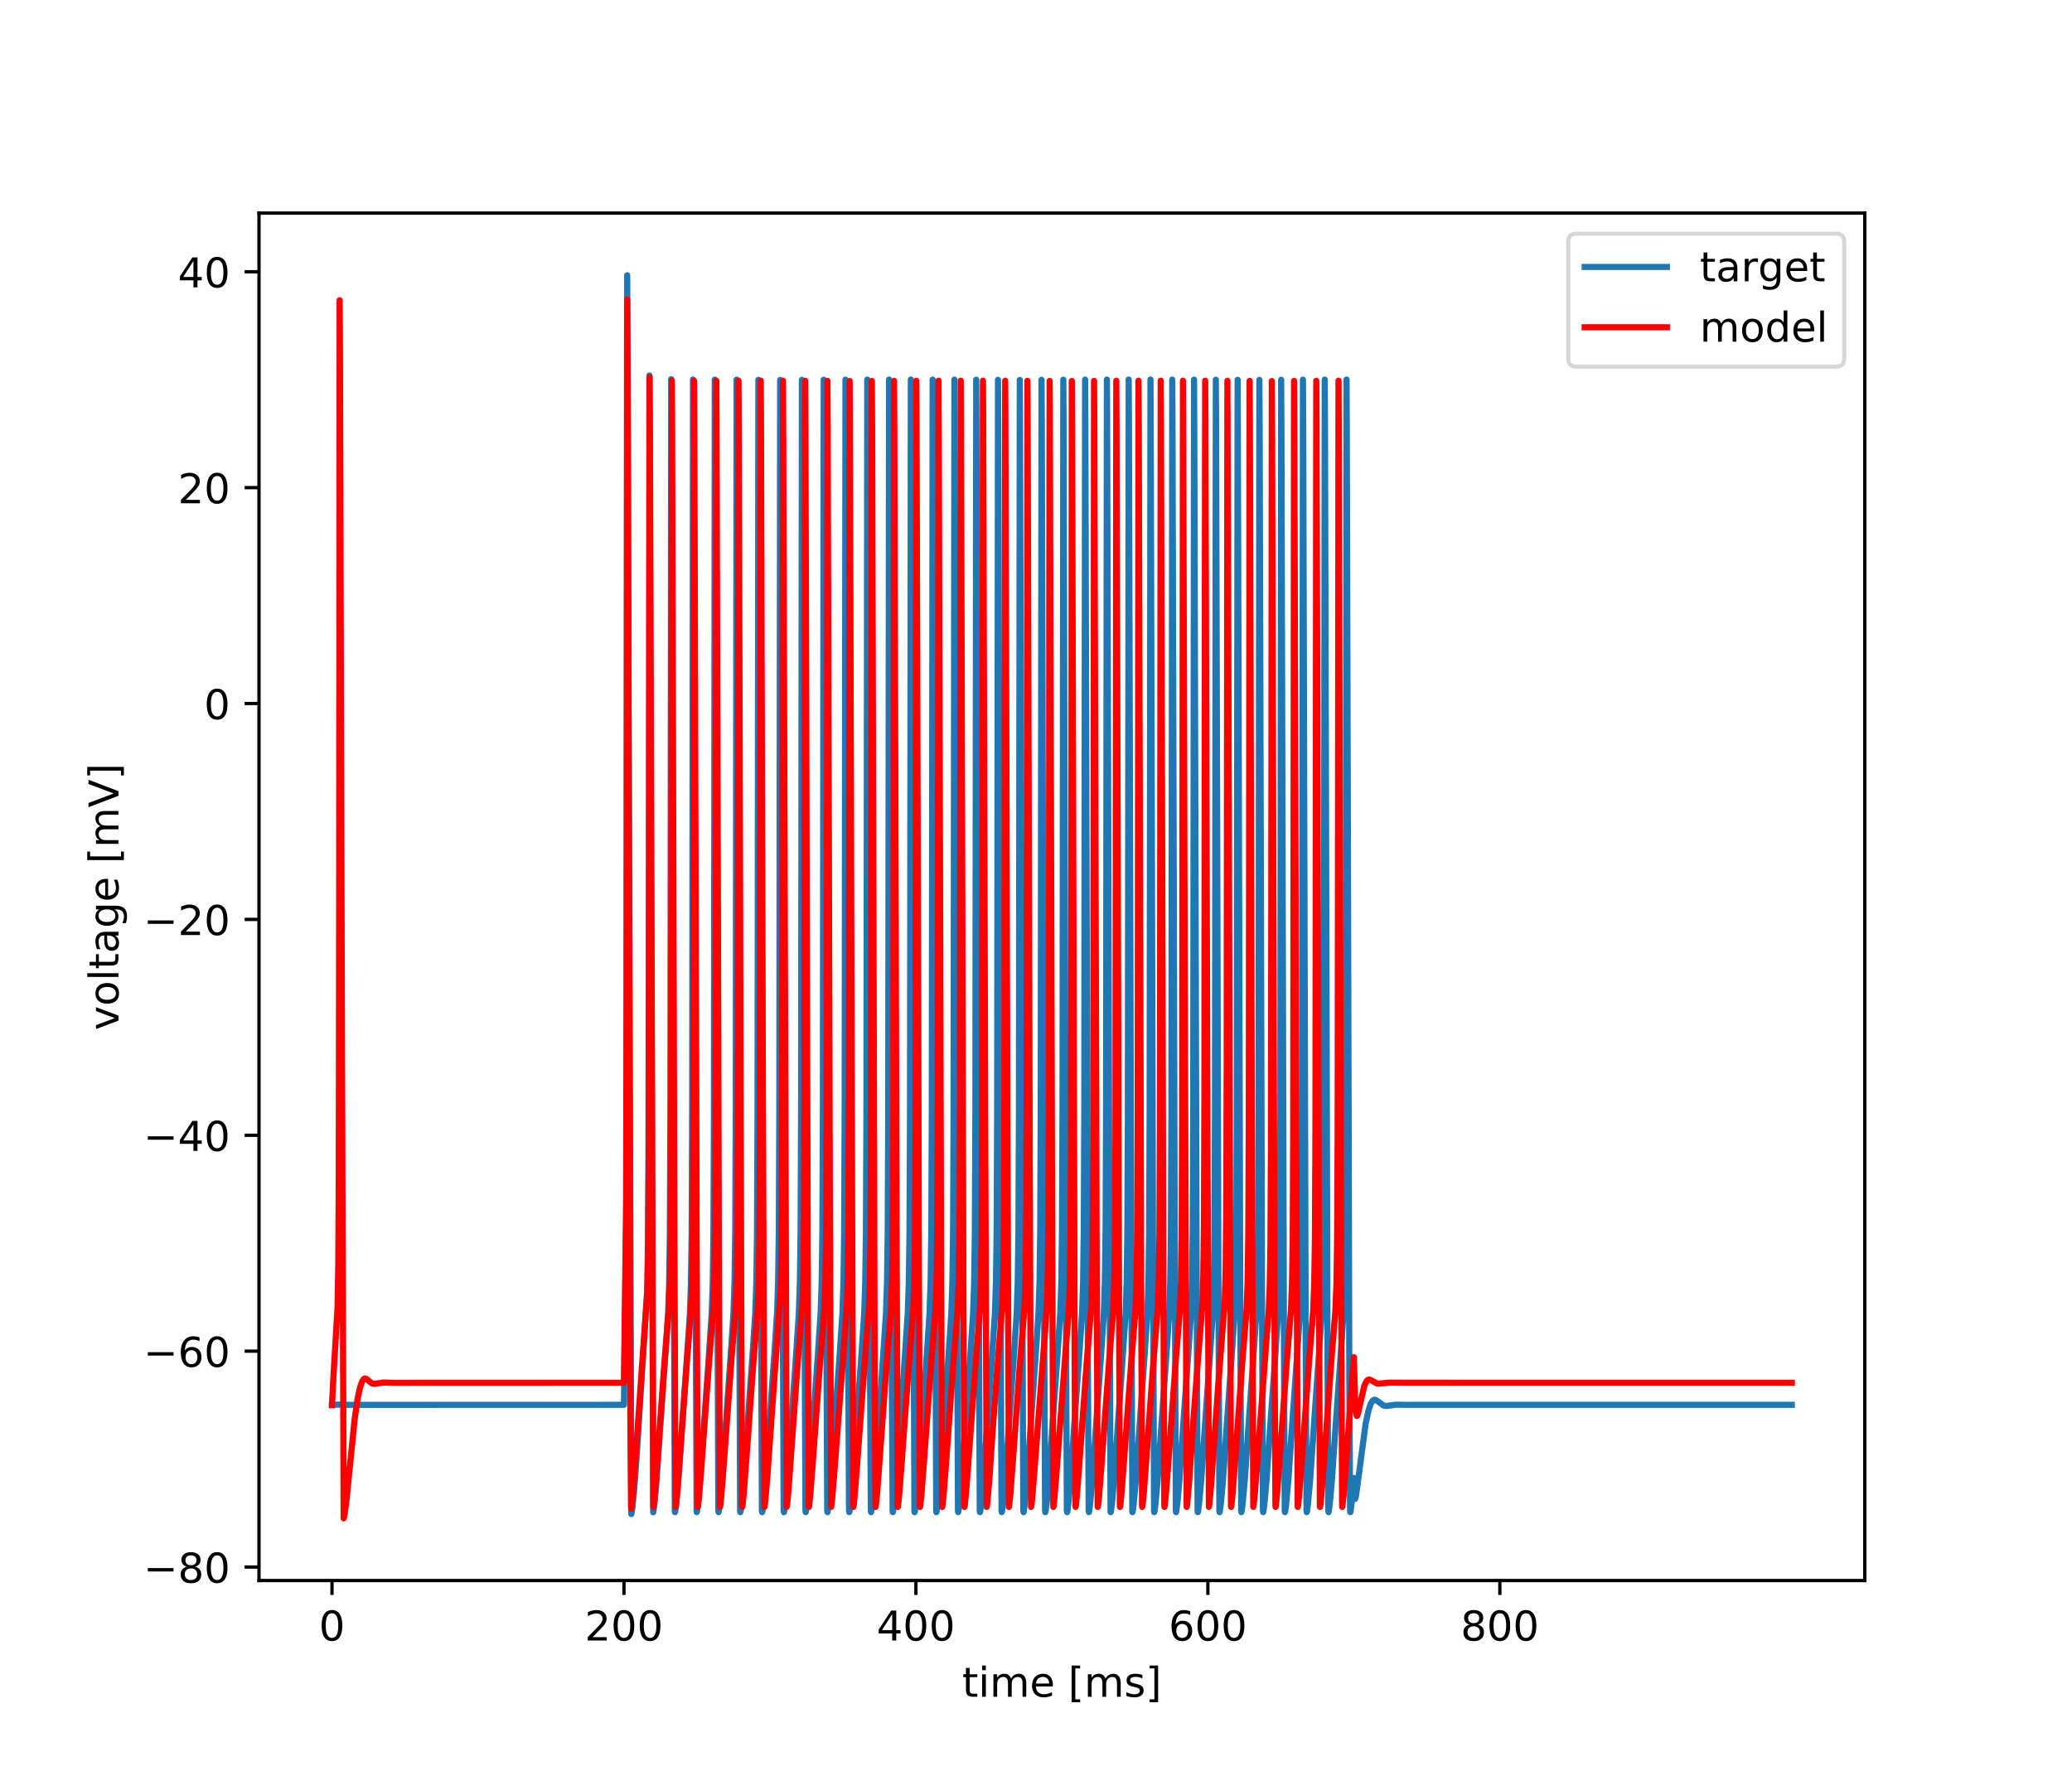 <?xml version="1.0" encoding="utf-8" standalone="no"?>
<!DOCTYPE svg PUBLIC "-//W3C//DTD SVG 1.1//EN"
  "http://www.w3.org/Graphics/SVG/1.1/DTD/svg11.dtd">
<!-- Created with matplotlib (http://matplotlib.org/) -->
<svg height="432pt" version="1.1" viewBox="0 0 504 432" width="504pt" xmlns="http://www.w3.org/2000/svg" xmlns:xlink="http://www.w3.org/1999/xlink">
 <defs>
  <style type="text/css">
*{stroke-linecap:butt;stroke-linejoin:round;}
  </style>
 </defs>
 <g id="figure_1">
  <g id="patch_1">
   <path d="M 0 432 
L 504 432 
L 504 0 
L 0 0 
z
" style="fill:#ffffff;"/>
  </g>
  <g id="axes_1">
   <g id="patch_2">
    <path d="M 63 384.48 
L 453.6 384.48 
L 453.6 51.84 
L 63 51.84 
z
" style="fill:#ffffff;"/>
   </g>
   <g id="matplotlib.axis_1">
    <g id="xtick_1">
     <g id="line2d_1">
      <defs>
       <path d="M 0 0 
L 0 3.5 
" id="mf17db787ae" style="stroke:#000000;stroke-width:0.8;"/>
      </defs>
      <g>
       <use style="stroke:#000000;stroke-width:0.8;" x="80.755" xlink:href="#mf17db787ae" y="384.48"/>
      </g>
     </g>
     <g id="text_1">
      <!-- 0 -->
      <defs>
       <path d="M 31.781 66.406 
Q 24.172 66.406 20.328 58.906 
Q 16.5 51.422 16.5 36.375 
Q 16.5 21.391 20.328 13.891 
Q 24.172 6.391 31.781 6.391 
Q 39.453 6.391 43.281 13.891 
Q 47.125 21.391 47.125 36.375 
Q 47.125 51.422 43.281 58.906 
Q 39.453 66.406 31.781 66.406 
z
M 31.781 74.219 
Q 44.047 74.219 50.516 64.516 
Q 56.984 54.828 56.984 36.375 
Q 56.984 17.969 50.516 8.266 
Q 44.047 -1.422 31.781 -1.422 
Q 19.531 -1.422 13.062 8.266 
Q 6.594 17.969 6.594 36.375 
Q 6.594 54.828 13.062 64.516 
Q 19.531 74.219 31.781 74.219 
z
" id="DejaVuSans-30"/>
      </defs>
      <g transform="translate(77.573 399.078)scale(0.1 -0.1)">
       <use xlink:href="#DejaVuSans-30"/>
      </g>
     </g>
    </g>
    <g id="xtick_2">
     <g id="line2d_2">
      <g>
       <use style="stroke:#000000;stroke-width:0.8;" x="151.773" xlink:href="#mf17db787ae" y="384.48"/>
      </g>
     </g>
     <g id="text_2">
      <!-- 200 -->
      <defs>
       <path d="M 19.188 8.297 
L 53.609 8.297 
L 53.609 0 
L 7.328 0 
L 7.328 8.297 
Q 12.938 14.109 22.625 23.891 
Q 32.328 33.688 34.812 36.531 
Q 39.547 41.844 41.422 45.531 
Q 43.312 49.219 43.312 52.781 
Q 43.312 58.594 39.234 62.25 
Q 35.156 65.922 28.609 65.922 
Q 23.969 65.922 18.812 64.312 
Q 13.672 62.703 7.812 59.422 
L 7.812 69.391 
Q 13.766 71.781 18.938 73 
Q 24.125 74.219 28.422 74.219 
Q 39.75 74.219 46.484 68.547 
Q 53.219 62.891 53.219 53.422 
Q 53.219 48.922 51.531 44.891 
Q 49.859 40.875 45.406 35.406 
Q 44.188 33.984 37.641 27.219 
Q 31.109 20.453 19.188 8.297 
z
" id="DejaVuSans-32"/>
      </defs>
      <g transform="translate(142.229 399.078)scale(0.1 -0.1)">
       <use xlink:href="#DejaVuSans-32"/>
       <use x="63.623" xlink:href="#DejaVuSans-30"/>
       <use x="127.246" xlink:href="#DejaVuSans-30"/>
      </g>
     </g>
    </g>
    <g id="xtick_3">
     <g id="line2d_3">
      <g>
       <use style="stroke:#000000;stroke-width:0.8;" x="222.791" xlink:href="#mf17db787ae" y="384.48"/>
      </g>
     </g>
     <g id="text_3">
      <!-- 400 -->
      <defs>
       <path d="M 37.797 64.312 
L 12.891 25.391 
L 37.797 25.391 
z
M 35.203 72.906 
L 47.609 72.906 
L 47.609 25.391 
L 58.016 25.391 
L 58.016 17.188 
L 47.609 17.188 
L 47.609 0 
L 37.797 0 
L 37.797 17.188 
L 4.891 17.188 
L 4.891 26.703 
z
" id="DejaVuSans-34"/>
      </defs>
      <g transform="translate(213.247 399.078)scale(0.1 -0.1)">
       <use xlink:href="#DejaVuSans-34"/>
       <use x="63.623" xlink:href="#DejaVuSans-30"/>
       <use x="127.246" xlink:href="#DejaVuSans-30"/>
      </g>
     </g>
    </g>
    <g id="xtick_4">
     <g id="line2d_4">
      <g>
       <use style="stroke:#000000;stroke-width:0.8;" x="293.809" xlink:href="#mf17db787ae" y="384.48"/>
      </g>
     </g>
     <g id="text_4">
      <!-- 600 -->
      <defs>
       <path d="M 33.016 40.375 
Q 26.375 40.375 22.484 35.828 
Q 18.609 31.297 18.609 23.391 
Q 18.609 15.531 22.484 10.953 
Q 26.375 6.391 33.016 6.391 
Q 39.656 6.391 43.531 10.953 
Q 47.406 15.531 47.406 23.391 
Q 47.406 31.297 43.531 35.828 
Q 39.656 40.375 33.016 40.375 
z
M 52.594 71.297 
L 52.594 62.312 
Q 48.875 64.062 45.094 64.984 
Q 41.312 65.922 37.594 65.922 
Q 27.828 65.922 22.672 59.328 
Q 17.531 52.734 16.797 39.406 
Q 19.672 43.656 24.016 45.922 
Q 28.375 48.188 33.594 48.188 
Q 44.578 48.188 50.953 41.516 
Q 57.328 34.859 57.328 23.391 
Q 57.328 12.156 50.688 5.359 
Q 44.047 -1.422 33.016 -1.422 
Q 20.359 -1.422 13.672 8.266 
Q 6.984 17.969 6.984 36.375 
Q 6.984 53.656 15.188 63.938 
Q 23.391 74.219 37.203 74.219 
Q 40.922 74.219 44.703 73.484 
Q 48.484 72.75 52.594 71.297 
z
" id="DejaVuSans-36"/>
      </defs>
      <g transform="translate(284.265 399.078)scale(0.1 -0.1)">
       <use xlink:href="#DejaVuSans-36"/>
       <use x="63.623" xlink:href="#DejaVuSans-30"/>
       <use x="127.246" xlink:href="#DejaVuSans-30"/>
      </g>
     </g>
    </g>
    <g id="xtick_5">
     <g id="line2d_5">
      <g>
       <use style="stroke:#000000;stroke-width:0.8;" x="364.827" xlink:href="#mf17db787ae" y="384.48"/>
      </g>
     </g>
     <g id="text_5">
      <!-- 800 -->
      <defs>
       <path d="M 31.781 34.625 
Q 24.75 34.625 20.719 30.859 
Q 16.703 27.094 16.703 20.516 
Q 16.703 13.922 20.719 10.156 
Q 24.75 6.391 31.781 6.391 
Q 38.812 6.391 42.859 10.172 
Q 46.922 13.969 46.922 20.516 
Q 46.922 27.094 42.891 30.859 
Q 38.875 34.625 31.781 34.625 
z
M 21.922 38.812 
Q 15.578 40.375 12.031 44.719 
Q 8.5 49.078 8.5 55.328 
Q 8.5 64.062 14.719 69.141 
Q 20.953 74.219 31.781 74.219 
Q 42.672 74.219 48.875 69.141 
Q 55.078 64.062 55.078 55.328 
Q 55.078 49.078 51.531 44.719 
Q 48 40.375 41.703 38.812 
Q 48.828 37.156 52.797 32.312 
Q 56.781 27.484 56.781 20.516 
Q 56.781 9.906 50.312 4.234 
Q 43.844 -1.422 31.781 -1.422 
Q 19.734 -1.422 13.25 4.234 
Q 6.781 9.906 6.781 20.516 
Q 6.781 27.484 10.781 32.312 
Q 14.797 37.156 21.922 38.812 
z
M 18.312 54.391 
Q 18.312 48.734 21.844 45.562 
Q 25.391 42.391 31.781 42.391 
Q 38.141 42.391 41.719 45.562 
Q 45.312 48.734 45.312 54.391 
Q 45.312 60.062 41.719 63.234 
Q 38.141 66.406 31.781 66.406 
Q 25.391 66.406 21.844 63.234 
Q 18.312 60.062 18.312 54.391 
z
" id="DejaVuSans-38"/>
      </defs>
      <g transform="translate(355.284 399.078)scale(0.1 -0.1)">
       <use xlink:href="#DejaVuSans-38"/>
       <use x="63.623" xlink:href="#DejaVuSans-30"/>
       <use x="127.246" xlink:href="#DejaVuSans-30"/>
      </g>
     </g>
    </g>
    <g id="text_6">
     <!-- time [ms] -->
     <defs>
      <path d="M 18.312 70.219 
L 18.312 54.688 
L 36.812 54.688 
L 36.812 47.703 
L 18.312 47.703 
L 18.312 18.016 
Q 18.312 11.328 20.141 9.422 
Q 21.969 7.516 27.594 7.516 
L 36.812 7.516 
L 36.812 0 
L 27.594 0 
Q 17.188 0 13.234 3.875 
Q 9.281 7.766 9.281 18.016 
L 9.281 47.703 
L 2.688 47.703 
L 2.688 54.688 
L 9.281 54.688 
L 9.281 70.219 
z
" id="DejaVuSans-74"/>
      <path d="M 9.422 54.688 
L 18.406 54.688 
L 18.406 0 
L 9.422 0 
z
M 9.422 75.984 
L 18.406 75.984 
L 18.406 64.594 
L 9.422 64.594 
z
" id="DejaVuSans-69"/>
      <path d="M 52 44.188 
Q 55.375 50.25 60.062 53.125 
Q 64.75 56 71.094 56 
Q 79.641 56 84.281 50.016 
Q 88.922 44.047 88.922 33.016 
L 88.922 0 
L 79.891 0 
L 79.891 32.719 
Q 79.891 40.578 77.094 44.375 
Q 74.312 48.188 68.609 48.188 
Q 61.625 48.188 57.562 43.547 
Q 53.516 38.922 53.516 30.906 
L 53.516 0 
L 44.484 0 
L 44.484 32.719 
Q 44.484 40.625 41.703 44.406 
Q 38.922 48.188 33.109 48.188 
Q 26.219 48.188 22.156 43.531 
Q 18.109 38.875 18.109 30.906 
L 18.109 0 
L 9.078 0 
L 9.078 54.688 
L 18.109 54.688 
L 18.109 46.188 
Q 21.188 51.219 25.484 53.609 
Q 29.781 56 35.688 56 
Q 41.656 56 45.828 52.969 
Q 50 49.953 52 44.188 
z
" id="DejaVuSans-6d"/>
      <path d="M 56.203 29.594 
L 56.203 25.203 
L 14.891 25.203 
Q 15.484 15.922 20.484 11.062 
Q 25.484 6.203 34.422 6.203 
Q 39.594 6.203 44.453 7.469 
Q 49.312 8.734 54.109 11.281 
L 54.109 2.781 
Q 49.266 0.734 44.188 -0.344 
Q 39.109 -1.422 33.891 -1.422 
Q 20.797 -1.422 13.156 6.188 
Q 5.516 13.812 5.516 26.812 
Q 5.516 40.234 12.766 48.109 
Q 20.016 56 32.328 56 
Q 43.359 56 49.781 48.891 
Q 56.203 41.797 56.203 29.594 
z
M 47.219 32.234 
Q 47.125 39.594 43.094 43.984 
Q 39.062 48.391 32.422 48.391 
Q 24.906 48.391 20.391 44.141 
Q 15.875 39.891 15.188 32.172 
z
" id="DejaVuSans-65"/>
      <path id="DejaVuSans-20"/>
      <path d="M 8.594 75.984 
L 29.297 75.984 
L 29.297 69 
L 17.578 69 
L 17.578 -6.203 
L 29.297 -6.203 
L 29.297 -13.188 
L 8.594 -13.188 
z
" id="DejaVuSans-5b"/>
      <path d="M 44.281 53.078 
L 44.281 44.578 
Q 40.484 46.531 36.375 47.5 
Q 32.281 48.484 27.875 48.484 
Q 21.188 48.484 17.844 46.438 
Q 14.5 44.391 14.5 40.281 
Q 14.5 37.156 16.891 35.375 
Q 19.281 33.594 26.516 31.984 
L 29.594 31.297 
Q 39.156 29.25 43.188 25.516 
Q 47.219 21.781 47.219 15.094 
Q 47.219 7.469 41.188 3.016 
Q 35.156 -1.422 24.609 -1.422 
Q 20.219 -1.422 15.453 -0.562 
Q 10.688 0.297 5.422 2 
L 5.422 11.281 
Q 10.406 8.688 15.234 7.391 
Q 20.062 6.109 24.812 6.109 
Q 31.156 6.109 34.562 8.281 
Q 37.984 10.453 37.984 14.406 
Q 37.984 18.062 35.516 20.016 
Q 33.062 21.969 24.703 23.781 
L 21.578 24.516 
Q 13.234 26.266 9.516 29.906 
Q 5.812 33.547 5.812 39.891 
Q 5.812 47.609 11.281 51.797 
Q 16.75 56 26.812 56 
Q 31.781 56 36.172 55.266 
Q 40.578 54.547 44.281 53.078 
z
" id="DejaVuSans-73"/>
      <path d="M 30.422 75.984 
L 30.422 -13.188 
L 9.719 -13.188 
L 9.719 -6.203 
L 21.391 -6.203 
L 21.391 69 
L 9.719 69 
L 9.719 75.984 
z
" id="DejaVuSans-5d"/>
     </defs>
     <g transform="translate(234.038 412.757)scale(0.1 -0.1)">
      <use xlink:href="#DejaVuSans-74"/>
      <use x="39.209" xlink:href="#DejaVuSans-69"/>
      <use x="66.992" xlink:href="#DejaVuSans-6d"/>
      <use x="164.404" xlink:href="#DejaVuSans-65"/>
      <use x="225.928" xlink:href="#DejaVuSans-20"/>
      <use x="257.715" xlink:href="#DejaVuSans-5b"/>
      <use x="296.729" xlink:href="#DejaVuSans-6d"/>
      <use x="394.141" xlink:href="#DejaVuSans-73"/>
      <use x="446.24" xlink:href="#DejaVuSans-5d"/>
     </g>
    </g>
   </g>
   <g id="matplotlib.axis_2">
    <g id="ytick_1">
     <g id="line2d_6">
      <defs>
       <path d="M 0 0 
L -3.5 0 
" id="m27bfd5eca7" style="stroke:#000000;stroke-width:0.8;"/>
      </defs>
      <g>
       <use style="stroke:#000000;stroke-width:0.8;" x="63" xlink:href="#m27bfd5eca7" y="381.197"/>
      </g>
     </g>
     <g id="text_7">
      <!-- −80 -->
      <defs>
       <path d="M 10.594 35.5 
L 73.188 35.5 
L 73.188 27.203 
L 10.594 27.203 
z
" id="DejaVuSans-2212"/>
      </defs>
      <g transform="translate(34.895 384.996)scale(0.1 -0.1)">
       <use xlink:href="#DejaVuSans-2212"/>
       <use x="83.789" xlink:href="#DejaVuSans-38"/>
       <use x="147.412" xlink:href="#DejaVuSans-30"/>
      </g>
     </g>
    </g>
    <g id="ytick_2">
     <g id="line2d_7">
      <g>
       <use style="stroke:#000000;stroke-width:0.8;" x="63" xlink:href="#m27bfd5eca7" y="328.682"/>
      </g>
     </g>
     <g id="text_8">
      <!-- −60 -->
      <g transform="translate(34.895 332.482)scale(0.1 -0.1)">
       <use xlink:href="#DejaVuSans-2212"/>
       <use x="83.789" xlink:href="#DejaVuSans-36"/>
       <use x="147.412" xlink:href="#DejaVuSans-30"/>
      </g>
     </g>
    </g>
    <g id="ytick_3">
     <g id="line2d_8">
      <g>
       <use style="stroke:#000000;stroke-width:0.8;" x="63" xlink:href="#m27bfd5eca7" y="276.168"/>
      </g>
     </g>
     <g id="text_9">
      <!-- −40 -->
      <g transform="translate(34.895 279.967)scale(0.1 -0.1)">
       <use xlink:href="#DejaVuSans-2212"/>
       <use x="83.789" xlink:href="#DejaVuSans-34"/>
       <use x="147.412" xlink:href="#DejaVuSans-30"/>
      </g>
     </g>
    </g>
    <g id="ytick_4">
     <g id="line2d_9">
      <g>
       <use style="stroke:#000000;stroke-width:0.8;" x="63" xlink:href="#m27bfd5eca7" y="223.653"/>
      </g>
     </g>
     <g id="text_10">
      <!-- −20 -->
      <g transform="translate(34.895 227.452)scale(0.1 -0.1)">
       <use xlink:href="#DejaVuSans-2212"/>
       <use x="83.789" xlink:href="#DejaVuSans-32"/>
       <use x="147.412" xlink:href="#DejaVuSans-30"/>
      </g>
     </g>
    </g>
    <g id="ytick_5">
     <g id="line2d_10">
      <g>
       <use style="stroke:#000000;stroke-width:0.8;" x="63" xlink:href="#m27bfd5eca7" y="171.138"/>
      </g>
     </g>
     <g id="text_11">
      <!-- 0 -->
      <g transform="translate(49.638 174.937)scale(0.1 -0.1)">
       <use xlink:href="#DejaVuSans-30"/>
      </g>
     </g>
    </g>
    <g id="ytick_6">
     <g id="line2d_11">
      <g>
       <use style="stroke:#000000;stroke-width:0.8;" x="63" xlink:href="#m27bfd5eca7" y="118.623"/>
      </g>
     </g>
     <g id="text_12">
      <!-- 20 -->
      <g transform="translate(43.275 122.423)scale(0.1 -0.1)">
       <use xlink:href="#DejaVuSans-32"/>
       <use x="63.623" xlink:href="#DejaVuSans-30"/>
      </g>
     </g>
    </g>
    <g id="ytick_7">
     <g id="line2d_12">
      <g>
       <use style="stroke:#000000;stroke-width:0.8;" x="63" xlink:href="#m27bfd5eca7" y="66.109"/>
      </g>
     </g>
     <g id="text_13">
      <!-- 40 -->
      <g transform="translate(43.275 69.908)scale(0.1 -0.1)">
       <use xlink:href="#DejaVuSans-34"/>
       <use x="63.623" xlink:href="#DejaVuSans-30"/>
      </g>
     </g>
    </g>
    <g id="text_14">
     <!-- voltage [mV] -->
     <defs>
      <path d="M 2.984 54.688 
L 12.5 54.688 
L 29.594 8.797 
L 46.688 54.688 
L 56.203 54.688 
L 35.688 0 
L 23.484 0 
z
" id="DejaVuSans-76"/>
      <path d="M 30.609 48.391 
Q 23.391 48.391 19.188 42.75 
Q 14.984 37.109 14.984 27.297 
Q 14.984 17.484 19.156 11.844 
Q 23.344 6.203 30.609 6.203 
Q 37.797 6.203 41.984 11.859 
Q 46.188 17.531 46.188 27.297 
Q 46.188 37.016 41.984 42.703 
Q 37.797 48.391 30.609 48.391 
z
M 30.609 56 
Q 42.328 56 49.016 48.375 
Q 55.719 40.766 55.719 27.297 
Q 55.719 13.875 49.016 6.219 
Q 42.328 -1.422 30.609 -1.422 
Q 18.844 -1.422 12.172 6.219 
Q 5.516 13.875 5.516 27.297 
Q 5.516 40.766 12.172 48.375 
Q 18.844 56 30.609 56 
z
" id="DejaVuSans-6f"/>
      <path d="M 9.422 75.984 
L 18.406 75.984 
L 18.406 0 
L 9.422 0 
z
" id="DejaVuSans-6c"/>
      <path d="M 34.281 27.484 
Q 23.391 27.484 19.188 25 
Q 14.984 22.516 14.984 16.5 
Q 14.984 11.719 18.141 8.906 
Q 21.297 6.109 26.703 6.109 
Q 34.188 6.109 38.703 11.406 
Q 43.219 16.703 43.219 25.484 
L 43.219 27.484 
z
M 52.203 31.203 
L 52.203 0 
L 43.219 0 
L 43.219 8.297 
Q 40.141 3.328 35.547 0.953 
Q 30.953 -1.422 24.312 -1.422 
Q 15.922 -1.422 10.953 3.297 
Q 6 8.016 6 15.922 
Q 6 25.141 12.172 29.828 
Q 18.359 34.516 30.609 34.516 
L 43.219 34.516 
L 43.219 35.406 
Q 43.219 41.609 39.141 45 
Q 35.062 48.391 27.688 48.391 
Q 23 48.391 18.547 47.266 
Q 14.109 46.141 10.016 43.891 
L 10.016 52.203 
Q 14.938 54.109 19.578 55.047 
Q 24.219 56 28.609 56 
Q 40.484 56 46.344 49.844 
Q 52.203 43.703 52.203 31.203 
z
" id="DejaVuSans-61"/>
      <path d="M 45.406 27.984 
Q 45.406 37.75 41.375 43.109 
Q 37.359 48.484 30.078 48.484 
Q 22.859 48.484 18.828 43.109 
Q 14.797 37.75 14.797 27.984 
Q 14.797 18.266 18.828 12.891 
Q 22.859 7.516 30.078 7.516 
Q 37.359 7.516 41.375 12.891 
Q 45.406 18.266 45.406 27.984 
z
M 54.391 6.781 
Q 54.391 -7.172 48.188 -13.984 
Q 42 -20.797 29.203 -20.797 
Q 24.469 -20.797 20.266 -20.094 
Q 16.062 -19.391 12.109 -17.922 
L 12.109 -9.188 
Q 16.062 -11.328 19.922 -12.344 
Q 23.781 -13.375 27.781 -13.375 
Q 36.625 -13.375 41.016 -8.766 
Q 45.406 -4.156 45.406 5.172 
L 45.406 9.625 
Q 42.625 4.781 38.281 2.391 
Q 33.938 0 27.875 0 
Q 17.828 0 11.672 7.656 
Q 5.516 15.328 5.516 27.984 
Q 5.516 40.672 11.672 48.328 
Q 17.828 56 27.875 56 
Q 33.938 56 38.281 53.609 
Q 42.625 51.219 45.406 46.391 
L 45.406 54.688 
L 54.391 54.688 
z
" id="DejaVuSans-67"/>
      <path d="M 28.609 0 
L 0.781 72.906 
L 11.078 72.906 
L 34.188 11.531 
L 57.328 72.906 
L 67.578 72.906 
L 39.797 0 
z
" id="DejaVuSans-56"/>
     </defs>
     <g transform="translate(28.816 250.624)rotate(-90)scale(0.1 -0.1)">
      <use xlink:href="#DejaVuSans-76"/>
      <use x="59.18" xlink:href="#DejaVuSans-6f"/>
      <use x="120.361" xlink:href="#DejaVuSans-6c"/>
      <use x="148.145" xlink:href="#DejaVuSans-74"/>
      <use x="187.354" xlink:href="#DejaVuSans-61"/>
      <use x="248.633" xlink:href="#DejaVuSans-67"/>
      <use x="312.109" xlink:href="#DejaVuSans-65"/>
      <use x="373.633" xlink:href="#DejaVuSans-20"/>
      <use x="405.42" xlink:href="#DejaVuSans-5b"/>
      <use x="444.434" xlink:href="#DejaVuSans-6d"/>
      <use x="541.846" xlink:href="#DejaVuSans-56"/>
      <use x="610.254" xlink:href="#DejaVuSans-5d"/>
     </g>
    </g>
   </g>
   <g id="line2d_13">
    <path clip-path="url(#p8c193452b9)" d="M 80.755 341.811 
L 81.962 341.675 
L 83.773 341.732 
L 85.966 341.751 
L 151.773 341.742 
L 152.314 297.205 
L 152.421 248.554 
L 152.563 66.96 
L 152.678 92.185 
L 153.566 368.307 
L 153.61 368.206 
L 153.815 366.827 
L 154.294 362.072 
L 154.96 352.948 
L 157.428 314.044 
L 157.614 302.913 
L 157.738 280.941 
L 157.836 218.365 
L 157.969 91.329 
L 158.031 104.485 
L 158.883 367.882 
L 158.946 367.699 
L 159.203 365.719 
L 159.718 360.044 
L 160.535 348.113 
L 161.822 329.977 
L 162.514 319.608 
L 162.772 312.085 
L 162.94 300.089 
L 163.065 272.114 
L 163.162 187.689 
L 163.269 92.249 
L 163.322 101.765 
L 163.864 296.927 
L 164.148 367.706 
L 164.183 367.851 
L 164.245 367.669 
L 164.494 365.765 
L 165.009 360.11 
L 165.834 348.056 
L 167.113 330.052 
L 167.814 319.572 
L 168.071 312.039 
L 168.24 300.005 
L 168.364 271.868 
L 168.462 186.943 
L 168.569 92.326 
L 168.622 101.988 
L 169.172 300.88 
L 169.439 367.62 
L 169.483 367.848 
L 169.545 367.663 
L 169.802 365.675 
L 170.317 359.983 
L 171.152 347.767 
L 172.43 329.809 
L 173.114 319.554 
L 173.371 312.003 
L 173.54 299.909 
L 173.664 271.53 
L 173.762 185.791 
L 173.868 92.343 
L 173.922 102.224 
L 174.481 304.952 
L 174.729 367.51 
L 174.783 367.848 
L 174.845 367.659 
L 175.102 365.668 
L 175.617 359.972 
L 176.452 347.754 
L 177.73 329.798 
L 178.413 319.537 
L 178.671 311.967 
L 178.84 299.812 
L 178.964 271.183 
L 179.061 184.606 
L 179.168 92.36 
L 179.221 102.462 
L 179.789 309.128 
L 180.029 367.523 
L 180.082 367.849 
L 180.144 367.654 
L 180.402 365.66 
L 180.917 359.961 
L 181.751 347.742 
L 183.03 329.788 
L 183.713 319.52 
L 183.971 311.931 
L 184.139 299.714 
L 184.264 270.827 
L 184.361 183.399 
L 184.468 92.384 
L 184.521 102.705 
L 185.098 313.395 
L 185.329 367.535 
L 185.382 367.849 
L 185.444 367.65 
L 185.702 365.653 
L 186.217 359.951 
L 187.051 347.729 
L 188.329 329.777 
L 189.013 319.503 
L 189.27 311.894 
L 189.439 299.614 
L 189.563 270.467 
L 189.661 182.188 
L 189.767 92.414 
L 189.821 102.949 
L 190.407 317.735 
L 190.62 367.401 
L 190.682 367.848 
L 190.744 367.646 
L 191.01 365.564 
L 191.525 359.825 
L 192.368 347.443 
L 193.638 329.651 
L 194.313 319.486 
L 194.57 311.858 
L 194.739 299.514 
L 194.863 270.103 
L 194.97 167.609 
L 195.058 92.401 
L 195.12 103.197 
L 195.715 322.121 
L 195.919 367.416 
L 195.982 367.848 
L 196.044 367.641 
L 196.31 365.556 
L 196.834 359.699 
L 197.704 346.885 
L 198.955 329.41 
L 199.612 319.469 
L 199.87 311.821 
L 200.038 299.412 
L 200.163 269.732 
L 200.269 166.345 
L 200.358 92.371 
L 200.42 103.448 
L 201.024 326.516 
L 201.219 367.431 
L 201.281 367.848 
L 201.343 367.637 
L 201.61 365.549 
L 202.133 359.688 
L 202.995 347.009 
L 204.255 329.399 
L 204.912 319.451 
L 205.17 311.783 
L 205.338 299.309 
L 205.462 269.353 
L 205.569 165.073 
L 205.658 92.349 
L 205.72 103.702 
L 206.332 330.873 
L 206.519 367.446 
L 206.581 367.848 
L 206.634 367.679 
L 206.874 365.863 
L 207.389 360.25 
L 208.188 348.635 
L 209.511 329.964 
L 210.203 319.618 
L 210.46 312.138 
L 210.629 300.273 
L 210.753 272.821 
L 210.851 190.25 
L 210.958 92.334 
L 211.02 103.956 
L 211.641 335.136 
L 211.827 367.591 
L 211.881 367.847 
L 211.934 367.675 
L 212.183 365.776 
L 212.697 360.126 
L 213.514 348.212 
L 214.81 329.954 
L 215.503 319.601 
L 215.76 312.103 
L 215.929 300.177 
L 216.053 272.482 
L 216.151 189.071 
L 216.257 92.327 
L 216.319 104.21 
L 216.95 339.243 
L 217.127 367.602 
L 217.172 367.848 
L 217.234 367.67 
L 217.482 365.769 
L 217.997 360.115 
L 218.823 348.062 
L 220.101 330.058 
L 220.802 319.584 
L 221.06 312.067 
L 221.229 300.081 
L 221.353 272.141 
L 221.45 187.892 
L 221.557 92.328 
L 221.61 101.802 
L 222.152 296.982 
L 222.427 367.612 
L 222.471 367.848 
L 222.533 367.666 
L 222.782 365.761 
L 223.297 360.105 
L 224.123 348.049 
L 225.419 329.817 
L 226.111 319.382 
L 226.368 311.634 
L 226.537 298.896 
L 226.653 271.798 
L 226.75 186.708 
L 226.857 92.334 
L 226.91 102.04 
L 227.46 300.955 
L 227.727 367.622 
L 227.771 367.848 
L 227.833 367.662 
L 228.091 365.673 
L 228.606 359.98 
L 229.44 347.764 
L 230.718 329.807 
L 231.402 319.55 
L 231.659 311.995 
L 231.828 299.887 
L 231.952 271.452 
L 232.05 185.524 
L 232.156 92.347 
L 232.21 102.277 
L 232.769 305.031 
L 233.018 367.513 
L 233.071 367.848 
L 233.133 367.658 
L 233.39 365.666 
L 233.905 359.969 
L 234.74 347.751 
L 236.018 329.796 
L 236.702 319.533 
L 236.959 311.959 
L 237.128 299.79 
L 237.252 271.103 
L 237.35 184.334 
L 237.456 92.365 
L 237.509 102.517 
L 238.078 309.209 
L 238.317 367.525 
L 238.371 367.849 
L 238.433 367.654 
L 238.69 365.659 
L 239.205 359.959 
L 240.039 347.739 
L 241.318 329.786 
L 242.001 319.516 
L 242.259 311.923 
L 242.427 299.691 
L 242.552 270.746 
L 242.649 183.125 
L 242.756 92.391 
L 242.809 102.76 
L 243.386 313.478 
L 243.617 367.537 
L 243.67 367.849 
L 243.732 367.649 
L 243.99 365.651 
L 244.505 359.948 
L 245.348 347.59 
L 246.618 329.775 
L 247.301 319.499 
L 247.559 311.886 
L 247.727 299.591 
L 247.851 270.385 
L 247.949 181.912 
L 248.056 92.422 
L 248.109 103.005 
L 248.695 317.82 
L 248.908 367.404 
L 248.97 367.848 
L 249.032 367.645 
L 249.298 365.563 
L 249.822 359.708 
L 250.692 346.895 
L 251.944 329.418 
L 252.601 319.482 
L 252.858 311.849 
L 253.027 299.491 
L 253.151 270.019 
L 253.258 167.321 
L 253.346 92.393 
L 253.409 103.254 
L 254.003 322.207 
L 254.208 367.42 
L 254.27 367.848 
L 254.332 367.641 
L 254.598 365.555 
L 255.122 359.697 
L 255.983 347.019 
L 257.226 329.638 
L 257.901 319.465 
L 258.158 311.812 
L 258.327 299.389 
L 258.451 269.646 
L 258.557 166.055 
L 258.646 92.365 
L 258.708 103.506 
L 259.312 326.603 
L 259.507 367.434 
L 259.569 367.848 
L 259.632 367.636 
L 259.898 365.547 
L 260.422 359.686 
L 261.292 346.87 
L 262.526 329.627 
L 263.2 319.447 
L 263.458 311.775 
L 263.626 299.286 
L 263.751 269.266 
L 263.857 164.782 
L 263.946 92.345 
L 264.008 103.76 
L 264.621 330.958 
L 264.807 367.449 
L 264.869 367.847 
L 264.922 367.678 
L 265.171 365.782 
L 265.686 360.134 
L 266.511 348.085 
L 267.808 329.847 
L 268.5 319.43 
L 268.757 311.737 
L 268.926 299.183 
L 269.05 268.885 
L 269.157 163.519 
L 269.246 92.331 
L 269.299 101.384 
L 269.823 289.42 
L 270.133 367.76 
L 270.169 367.847 
L 270.222 367.674 
L 270.471 365.774 
L 270.986 360.123 
L 271.802 348.209 
L 273.098 329.951 
L 273.791 319.597 
L 274.048 312.094 
L 274.217 300.155 
L 274.341 272.404 
L 274.439 188.801 
L 274.545 92.327 
L 274.599 101.62 
L 275.131 293.188 
L 275.424 367.698 
L 275.46 367.848 
L 275.522 367.67 
L 275.77 365.767 
L 276.285 360.113 
L 277.111 348.059 
L 278.389 330.055 
L 279.091 319.58 
L 279.348 312.058 
L 279.517 300.059 
L 279.641 272.063 
L 279.739 187.622 
L 279.845 92.328 
L 279.898 101.857 
L 280.44 297.058 
L 280.715 367.614 
L 280.76 367.848 
L 280.822 367.665 
L 281.079 365.679 
L 281.594 359.988 
L 282.428 347.773 
L 283.707 329.815 
L 284.39 319.563 
L 284.648 312.022 
L 284.816 299.962 
L 284.941 271.719 
L 285.038 186.438 
L 285.145 92.336 
L 285.198 102.094 
L 285.749 301.032 
L 286.015 367.624 
L 286.059 367.848 
L 286.121 367.661 
L 286.379 365.672 
L 286.894 359.978 
L 287.728 347.761 
L 289.006 329.804 
L 289.69 319.546 
L 289.947 311.986 
L 290.116 299.865 
L 290.24 271.373 
L 290.338 185.253 
L 290.445 92.35 
L 290.498 102.332 
L 291.057 305.11 
L 291.306 367.516 
L 291.359 367.849 
L 291.421 367.657 
L 291.679 365.664 
L 292.193 359.967 
L 293.028 347.748 
L 294.315 329.678 
L 294.99 319.529 
L 295.247 311.95 
L 295.416 299.768 
L 295.54 271.022 
L 295.638 184.059 
L 295.744 92.37 
L 295.798 102.572 
L 296.366 309.29 
L 296.605 367.528 
L 296.659 367.849 
L 296.721 367.653 
L 296.978 365.657 
L 297.493 359.957 
L 298.328 347.736 
L 299.606 329.783 
L 300.289 319.512 
L 300.547 311.914 
L 300.716 299.668 
L 300.84 270.664 
L 300.938 182.849 
L 301.044 92.397 
L 301.097 102.815 
L 301.674 313.561 
L 301.905 367.54 
L 301.958 367.849 
L 302.021 367.648 
L 302.287 365.568 
L 302.811 359.716 
L 303.672 347.041 
L 304.915 329.657 
L 305.589 319.495 
L 305.847 311.878 
L 306.015 299.569 
L 306.14 270.302 
L 306.246 168.293 
L 306.335 92.419 
L 306.397 103.062 
L 306.983 317.904 
L 307.196 367.408 
L 307.258 367.848 
L 307.32 367.644 
L 307.587 365.561 
L 308.11 359.705 
L 308.971 347.029 
L 310.214 329.647 
L 310.889 319.478 
L 311.146 311.841 
L 311.315 299.468 
L 311.439 269.935 
L 311.546 167.034 
L 311.635 92.386 
L 311.697 103.311 
L 312.292 322.293 
L 312.496 367.423 
L 312.558 367.848 
L 312.62 367.639 
L 312.886 365.553 
L 313.41 359.694 
L 314.28 346.88 
L 315.532 329.405 
L 316.189 319.461 
L 316.446 311.804 
L 316.615 299.366 
L 316.739 269.56 
L 316.846 165.765 
L 316.934 92.36 
L 316.997 103.564 
L 317.6 326.688 
L 317.795 367.438 
L 317.858 367.848 
L 317.911 367.681 
L 318.151 365.867 
L 318.665 360.256 
L 319.464 348.641 
L 320.787 329.97 
L 321.488 319.443 
L 321.746 311.766 
L 321.915 299.262 
L 322.039 269.179 
L 322.145 164.492 
L 322.234 92.341 
L 322.296 103.818 
L 322.909 331.042 
L 323.095 367.453 
L 323.157 367.847 
L 323.211 367.677 
L 323.459 365.78 
L 323.974 360.131 
L 324.791 348.218 
L 326.096 329.844 
L 326.779 319.61 
L 327.037 312.122 
L 327.205 300.229 
L 327.33 272.667 
L 327.427 189.712 
L 327.534 92.33 
L 327.596 104.072 
L 328.217 335.3 
L 328.404 367.596 
L 328.457 367.847 
L 328.51 367.673 
L 328.759 365.773 
L 329.274 360.121 
L 329.318 359.546 
L 329.336 360.447 
L 329.531 364.446 
L 329.62 364.634 
L 329.664 364.577 
L 329.815 363.968 
L 330.215 361.145 
L 332.177 346.357 
L 332.869 343.128 
L 333.428 341.469 
L 333.89 340.725 
L 334.263 340.497 
L 334.609 340.534 
L 335.062 340.824 
L 336.553 341.916 
L 337.157 342.013 
L 338.098 341.903 
L 339.58 341.708 
L 342.101 341.744 
L 345.723 341.74 
L 435.845 341.742 
L 435.845 341.742 
" style="fill:none;stroke:#1f77b4;stroke-linecap:square;stroke-width:1.5;"/>
   </g>
   <g id="line2d_14">
    <path clip-path="url(#p8c193452b9)" d="M 80.755 341.811 
L 81.136 334.421 
L 82.104 318.147 
L 82.281 308.198 
L 82.406 286.32 
L 82.494 223.625 
L 82.619 73.038 
L 82.69 85.971 
L 83.187 257.329 
L 83.595 369.36 
L 83.631 369.311 
L 83.808 368.414 
L 84.297 364.808 
L 85.025 357.51 
L 86.276 345.121 
L 86.995 340.212 
L 87.617 337.362 
L 88.114 335.986 
L 88.513 335.436 
L 88.833 335.322 
L 89.17 335.45 
L 89.756 335.977 
L 90.475 336.521 
L 90.999 336.641 
L 91.718 336.545 
L 93.263 336.318 
L 95.642 336.395 
L 151.773 336.382 
L 152.314 292.779 
L 152.412 240.728 
L 152.545 72.823 
L 152.643 92.096 
L 153.335 344.7 
L 153.504 366.959 
L 153.522 366.979 
L 153.557 366.862 
L 153.77 365.07 
L 154.303 358.743 
L 157.481 313.781 
L 157.658 304.243 
L 157.783 284.784 
L 157.88 228.636 
L 158.013 91.765 
L 158.093 107.89 
L 158.919 366.605 
L 158.99 366.3 
L 159.31 363.179 
L 159.931 354.904 
L 161.547 332.512 
L 162.718 317.885 
L 162.958 310.792 
L 163.118 298.399 
L 163.233 268.603 
L 163.331 169.488 
L 163.42 92.602 
L 163.482 102.909 
L 164.032 297.225 
L 164.307 366.533 
L 164.325 366.576 
L 164.378 366.382 
L 164.636 364.007 
L 165.213 356.661 
L 167.157 330.176 
L 168.071 318.858 
L 168.329 312.238 
L 168.498 301.448 
L 168.622 275.909 
L 168.719 195.405 
L 168.826 92.639 
L 168.888 103.195 
L 169.447 301.31 
L 169.705 366.481 
L 169.731 366.574 
L 169.785 366.374 
L 170.051 363.899 
L 170.637 356.386 
L 172.519 330.654 
L 173.478 318.84 
L 173.735 312.2 
L 173.904 301.346 
L 174.028 275.541 
L 174.126 194.034 
L 174.232 92.624 
L 174.294 103.473 
L 174.863 305.496 
L 175.111 366.488 
L 175.138 366.574 
L 175.191 366.367 
L 175.457 363.889 
L 176.043 356.372 
L 177.925 330.643 
L 178.884 318.822 
L 179.141 312.162 
L 179.31 301.243 
L 179.434 275.164 
L 179.532 192.629 
L 179.638 92.611 
L 179.701 103.751 
L 180.278 309.793 
L 180.508 366.417 
L 180.544 366.574 
L 180.606 366.302 
L 180.908 363.393 
L 181.52 355.318 
L 183.207 332.026 
L 184.326 318.14 
L 184.565 311.396 
L 184.725 300.135 
L 184.841 274.784 
L 184.938 191.213 
L 185.045 92.607 
L 185.098 101.515 
L 185.569 266.302 
L 185.95 366.573 
L 185.977 366.502 
L 186.137 365.226 
L 186.652 359.21 
L 189.909 313.688 
L 190.087 304.445 
L 190.22 283.519 
L 190.318 224.725 
L 190.451 92.613 
L 190.522 107.012 
L 191.356 366.573 
L 191.436 366.158 
L 191.8 362.457 
L 192.466 353.297 
L 193.869 333.74 
L 195.191 316.997 
L 195.413 309.637 
L 195.564 296.336 
L 195.68 260.81 
L 195.804 113.154 
L 195.857 92.628 
L 195.919 104.599 
L 196.523 323.195 
L 196.727 366.446 
L 196.763 366.572 
L 196.816 366.343 
L 197.1 363.654 
L 197.695 355.928 
L 199.488 331.293 
L 200.518 318.59 
L 200.766 312.01 
L 200.935 300.819 
L 201.059 273.606 
L 201.157 186.889 
L 201.264 92.651 
L 201.317 102.314 
L 201.841 286.014 
L 202.16 366.573 
L 202.196 366.489 
L 202.373 365.026 
L 202.897 358.809 
L 205.587 323.5 
L 205.995 317.149 
L 206.217 309.989 
L 206.368 297.35 
L 206.483 264.74 
L 206.59 144.04 
L 206.67 92.683 
L 206.723 102.586 
L 207.256 289.75 
L 207.558 366.56 
L 207.575 366.57 
L 207.611 366.439 
L 207.833 364.482 
L 208.392 357.561 
L 210.567 328.332 
L 211.295 319.191 
L 211.561 312.62 
L 211.73 302.478 
L 211.854 279.539 
L 211.952 209.291 
L 212.067 92.683 
L 212.138 105.468 
L 212.76 332.632 
L 212.946 366.472 
L 212.973 366.574 
L 213.035 366.323 
L 213.328 363.525 
L 213.931 355.625 
L 215.671 331.659 
L 216.745 318.369 
L 216.994 311.527 
L 217.154 300.493 
L 217.269 275.999 
L 217.367 195.75 
L 217.473 92.651 
L 217.536 103.132 
L 218.095 301.217 
L 218.352 366.479 
L 218.379 366.574 
L 218.432 366.375 
L 218.698 363.901 
L 219.284 356.389 
L 221.166 330.656 
L 222.125 318.844 
L 222.383 312.209 
L 222.551 301.37 
L 222.676 275.63 
L 222.773 194.364 
L 222.88 92.628 
L 222.942 103.407 
L 223.51 305.398 
L 223.759 366.487 
L 223.785 366.574 
L 223.838 366.369 
L 224.105 363.891 
L 224.691 356.375 
L 226.573 330.646 
L 227.531 318.826 
L 227.789 312.171 
L 227.957 301.267 
L 228.082 275.254 
L 228.179 192.961 
L 228.286 92.613 
L 228.348 103.685 
L 228.925 309.693 
L 229.156 366.414 
L 229.191 366.574 
L 229.254 366.304 
L 229.555 363.395 
L 230.168 355.321 
L 231.855 332.028 
L 232.973 318.144 
L 233.213 311.406 
L 233.373 300.161 
L 233.488 274.874 
L 233.586 191.547 
L 233.692 92.607 
L 233.754 103.964 
L 234.34 314.09 
L 234.562 366.425 
L 234.598 366.573 
L 234.651 366.357 
L 234.926 363.774 
L 235.512 356.219 
L 237.359 330.921 
L 238.353 318.63 
L 238.601 312.096 
L 238.77 301.059 
L 238.894 274.49 
L 238.992 190.126 
L 239.098 92.611 
L 239.152 101.715 
L 239.64 272.551 
L 240.004 366.573 
L 240.022 366.534 
L 240.155 365.553 
L 240.643 360.028 
L 241.557 346.556 
L 242.552 333.329 
L 243.821 317.386 
L 244.052 310.096 
L 244.203 297.653 
L 244.318 265.887 
L 244.425 147.286 
L 244.505 92.623 
L 244.558 101.981 
L 245.064 279.095 
L 245.41 366.572 
L 245.472 366.284 
L 245.783 363.264 
L 246.396 355.148 
L 248.047 332.298 
L 249.201 317.913 
L 249.44 310.888 
L 249.6 298.713 
L 249.716 269.795 
L 249.813 173.534 
L 249.911 92.645 
L 249.964 102.25 
L 250.488 285.929 
L 250.808 366.573 
L 250.843 366.49 
L 251.021 365.029 
L 251.544 358.813 
L 254.234 323.503 
L 254.643 317.154 
L 254.864 310.001 
L 255.015 297.382 
L 255.131 264.863 
L 255.237 144.381 
L 255.317 92.674 
L 255.37 102.522 
L 255.903 289.662 
L 256.205 366.559 
L 256.223 366.57 
L 256.258 366.44 
L 256.471 364.575 
L 257.022 357.815 
L 259.276 327.653 
L 259.951 319.04 
L 260.209 312.628 
L 260.377 302.501 
L 260.502 279.616 
L 260.599 209.587 
L 260.715 92.692 
L 260.786 105.399 
L 261.407 332.53 
L 261.593 366.47 
L 261.62 366.574 
L 261.682 366.325 
L 261.975 363.528 
L 262.579 355.629 
L 264.319 331.662 
L 265.393 318.374 
L 265.642 311.537 
L 265.801 300.519 
L 265.917 276.085 
L 266.014 196.077 
L 266.121 92.658 
L 266.183 103.066 
L 266.742 301.122 
L 267 366.478 
L 267.026 366.574 
L 267.08 366.376 
L 267.337 363.999 
L 267.914 356.649 
L 269.858 330.167 
L 270.773 318.848 
L 271.03 312.218 
L 271.199 301.395 
L 271.323 275.718 
L 271.421 194.695 
L 271.527 92.632 
L 271.589 103.342 
L 272.157 305.3 
L 272.406 366.485 
L 272.433 366.574 
L 272.486 366.37 
L 272.752 363.893 
L 273.338 356.379 
L 275.22 330.648 
L 276.179 318.83 
L 276.436 312.18 
L 276.605 301.291 
L 276.729 275.343 
L 276.827 193.295 
L 276.933 92.616 
L 276.996 103.619 
L 277.573 309.593 
L 277.803 366.412 
L 277.839 366.574 
L 277.901 366.305 
L 278.203 363.398 
L 278.815 355.325 
L 280.502 332.031 
L 281.621 318.149 
L 281.86 311.415 
L 282.02 300.188 
L 282.135 274.965 
L 282.233 191.884 
L 282.34 92.608 
L 282.402 103.898 
L 282.979 310.017 
L 283.21 366.422 
L 283.245 366.573 
L 283.298 366.358 
L 283.574 363.777 
L 284.159 356.222 
L 286.006 330.923 
L 287 318.634 
L 287.249 312.105 
L 287.417 301.084 
L 287.542 274.582 
L 287.639 190.464 
L 287.746 92.609 
L 287.799 101.653 
L 288.279 269.451 
L 288.651 366.573 
L 288.669 366.535 
L 288.793 365.636 
L 289.273 360.262 
L 290.152 347.36 
L 291.173 333.642 
L 292.478 317.201 
L 292.699 310.108 
L 292.85 297.685 
L 292.966 266.007 
L 293.072 147.635 
L 293.152 92.62 
L 293.205 101.918 
L 293.703 275.88 
L 294.058 366.572 
L 294.067 366.558 
L 294.164 365.939 
L 294.59 361.378 
L 295.336 350.722 
L 296.517 334.361 
L 297.91 316.582 
L 298.123 309.14 
L 298.274 294.855 
L 298.381 260.506 
L 298.558 92.639 
L 298.692 129.318 
L 299.428 366.451 
L 299.455 366.573 
L 299.517 366.339 
L 299.801 363.649 
L 300.396 355.921 
L 302.189 331.287 
L 303.219 318.58 
L 303.468 311.99 
L 303.636 300.762 
L 303.761 273.395 
L 303.858 186.123 
L 303.965 92.667 
L 304.018 102.456 
L 304.551 289.573 
L 304.852 366.559 
L 304.87 366.57 
L 304.906 366.441 
L 305.119 364.577 
L 305.669 357.818 
L 307.924 327.656 
L 308.599 319.044 
L 308.856 312.637 
L 309.025 302.523 
L 309.149 279.693 
L 309.247 209.886 
L 309.362 92.702 
L 309.433 105.33 
L 310.055 332.426 
L 310.241 366.468 
L 310.268 366.574 
L 310.33 366.326 
L 310.623 363.53 
L 311.226 355.632 
L 312.966 331.664 
L 314.04 318.378 
L 314.289 311.547 
L 314.449 300.545 
L 314.564 276.173 
L 314.662 196.408 
L 314.768 92.665 
L 314.83 103.001 
L 315.381 297.358 
L 315.656 366.532 
L 315.674 366.574 
L 315.727 366.378 
L 315.985 364.001 
L 316.562 356.653 
L 318.506 330.17 
L 319.42 318.852 
L 319.677 312.227 
L 319.846 301.419 
L 319.97 275.807 
L 320.068 195.029 
L 320.175 92.638 
L 320.237 103.275 
L 320.796 301.427 
L 321.053 366.483 
L 321.08 366.574 
L 321.133 366.372 
L 321.4 363.896 
L 321.986 356.382 
L 323.868 330.651 
L 324.826 318.835 
L 325.084 312.189 
L 325.252 301.316 
L 325.377 275.434 
L 325.474 193.633 
L 325.581 92.619 
L 325.643 103.552 
L 326.211 305.614 
L 326.46 366.49 
L 326.486 366.574 
L 326.54 366.366 
L 326.806 363.886 
L 327.392 356.368 
L 329.274 330.64 
L 329.318 330.149 
L 329.336 331.132 
L 329.638 341.122 
L 329.904 344.137 
L 330.064 344.446 
L 330.082 344.439 
L 330.206 344.223 
L 330.472 343.184 
L 331.866 337.11 
L 332.354 336.053 
L 332.754 335.647 
L 333.1 335.585 
L 333.508 335.758 
L 334.991 336.571 
L 335.674 336.557 
L 338.036 336.346 
L 342.43 336.38 
L 435.845 336.382 
L 435.845 336.382 
" style="fill:none;stroke:#ff0000;stroke-linecap:square;stroke-width:1.5;"/>
   </g>
   <g id="patch_3">
    <path d="M 63 384.48 
L 63 51.84 
" style="fill:none;stroke:#000000;stroke-linecap:square;stroke-linejoin:miter;stroke-width:0.8;"/>
   </g>
   <g id="patch_4">
    <path d="M 453.6 384.48 
L 453.6 51.84 
" style="fill:none;stroke:#000000;stroke-linecap:square;stroke-linejoin:miter;stroke-width:0.8;"/>
   </g>
   <g id="patch_5">
    <path d="M 63 384.48 
L 453.6 384.48 
" style="fill:none;stroke:#000000;stroke-linecap:square;stroke-linejoin:miter;stroke-width:0.8;"/>
   </g>
   <g id="patch_6">
    <path d="M 63 51.84 
L 453.6 51.84 
" style="fill:none;stroke:#000000;stroke-linecap:square;stroke-linejoin:miter;stroke-width:0.8;"/>
   </g>
   <g id="legend_1">
    <g id="patch_7">
     <path d="M 383.461 89.196 
L 446.6 89.196 
Q 448.6 89.196 448.6 87.196 
L 448.6 58.84 
Q 448.6 56.84 446.6 56.84 
L 383.461 56.84 
Q 381.461 56.84 381.461 58.84 
L 381.461 87.196 
Q 381.461 89.196 383.461 89.196 
z
" style="fill:#ffffff;opacity:0.8;stroke:#cccccc;stroke-linejoin:miter;"/>
    </g>
    <g id="line2d_15">
     <path d="M 385.461 64.938 
L 405.461 64.938 
" style="fill:none;stroke:#1f77b4;stroke-linecap:square;stroke-width:1.5;"/>
    </g>
    <g id="line2d_16"/>
    <g id="text_15">
     <!-- target -->
     <defs>
      <path d="M 41.109 46.297 
Q 39.594 47.172 37.812 47.578 
Q 36.031 48 33.891 48 
Q 26.266 48 22.188 43.047 
Q 18.109 38.094 18.109 28.812 
L 18.109 0 
L 9.078 0 
L 9.078 54.688 
L 18.109 54.688 
L 18.109 46.188 
Q 20.953 51.172 25.484 53.578 
Q 30.031 56 36.531 56 
Q 37.453 56 38.578 55.875 
Q 39.703 55.766 41.062 55.516 
z
" id="DejaVuSans-72"/>
     </defs>
     <g transform="translate(413.461 68.438)scale(0.1 -0.1)">
      <use xlink:href="#DejaVuSans-74"/>
      <use x="39.209" xlink:href="#DejaVuSans-61"/>
      <use x="100.488" xlink:href="#DejaVuSans-72"/>
      <use x="141.586" xlink:href="#DejaVuSans-67"/>
      <use x="205.062" xlink:href="#DejaVuSans-65"/>
      <use x="266.586" xlink:href="#DejaVuSans-74"/>
     </g>
    </g>
    <g id="line2d_17">
     <path d="M 385.461 79.617 
L 405.461 79.617 
" style="fill:none;stroke:#ff0000;stroke-linecap:square;stroke-width:1.5;"/>
    </g>
    <g id="line2d_18"/>
    <g id="text_16">
     <!-- model -->
     <defs>
      <path d="M 45.406 46.391 
L 45.406 75.984 
L 54.391 75.984 
L 54.391 0 
L 45.406 0 
L 45.406 8.203 
Q 42.578 3.328 38.25 0.953 
Q 33.938 -1.422 27.875 -1.422 
Q 17.969 -1.422 11.734 6.484 
Q 5.516 14.406 5.516 27.297 
Q 5.516 40.188 11.734 48.094 
Q 17.969 56 27.875 56 
Q 33.938 56 38.25 53.625 
Q 42.578 51.266 45.406 46.391 
z
M 14.797 27.297 
Q 14.797 17.391 18.875 11.75 
Q 22.953 6.109 30.078 6.109 
Q 37.203 6.109 41.297 11.75 
Q 45.406 17.391 45.406 27.297 
Q 45.406 37.203 41.297 42.844 
Q 37.203 48.484 30.078 48.484 
Q 22.953 48.484 18.875 42.844 
Q 14.797 37.203 14.797 27.297 
z
" id="DejaVuSans-64"/>
     </defs>
     <g transform="translate(413.461 83.117)scale(0.1 -0.1)">
      <use xlink:href="#DejaVuSans-6d"/>
      <use x="97.412" xlink:href="#DejaVuSans-6f"/>
      <use x="158.594" xlink:href="#DejaVuSans-64"/>
      <use x="222.07" xlink:href="#DejaVuSans-65"/>
      <use x="283.594" xlink:href="#DejaVuSans-6c"/>
     </g>
    </g>
   </g>
  </g>
 </g>
 <defs>
  <clipPath id="p8c193452b9">
   <rect height="332.64" width="390.6" x="63" y="51.84"/>
  </clipPath>
 </defs>
</svg>
